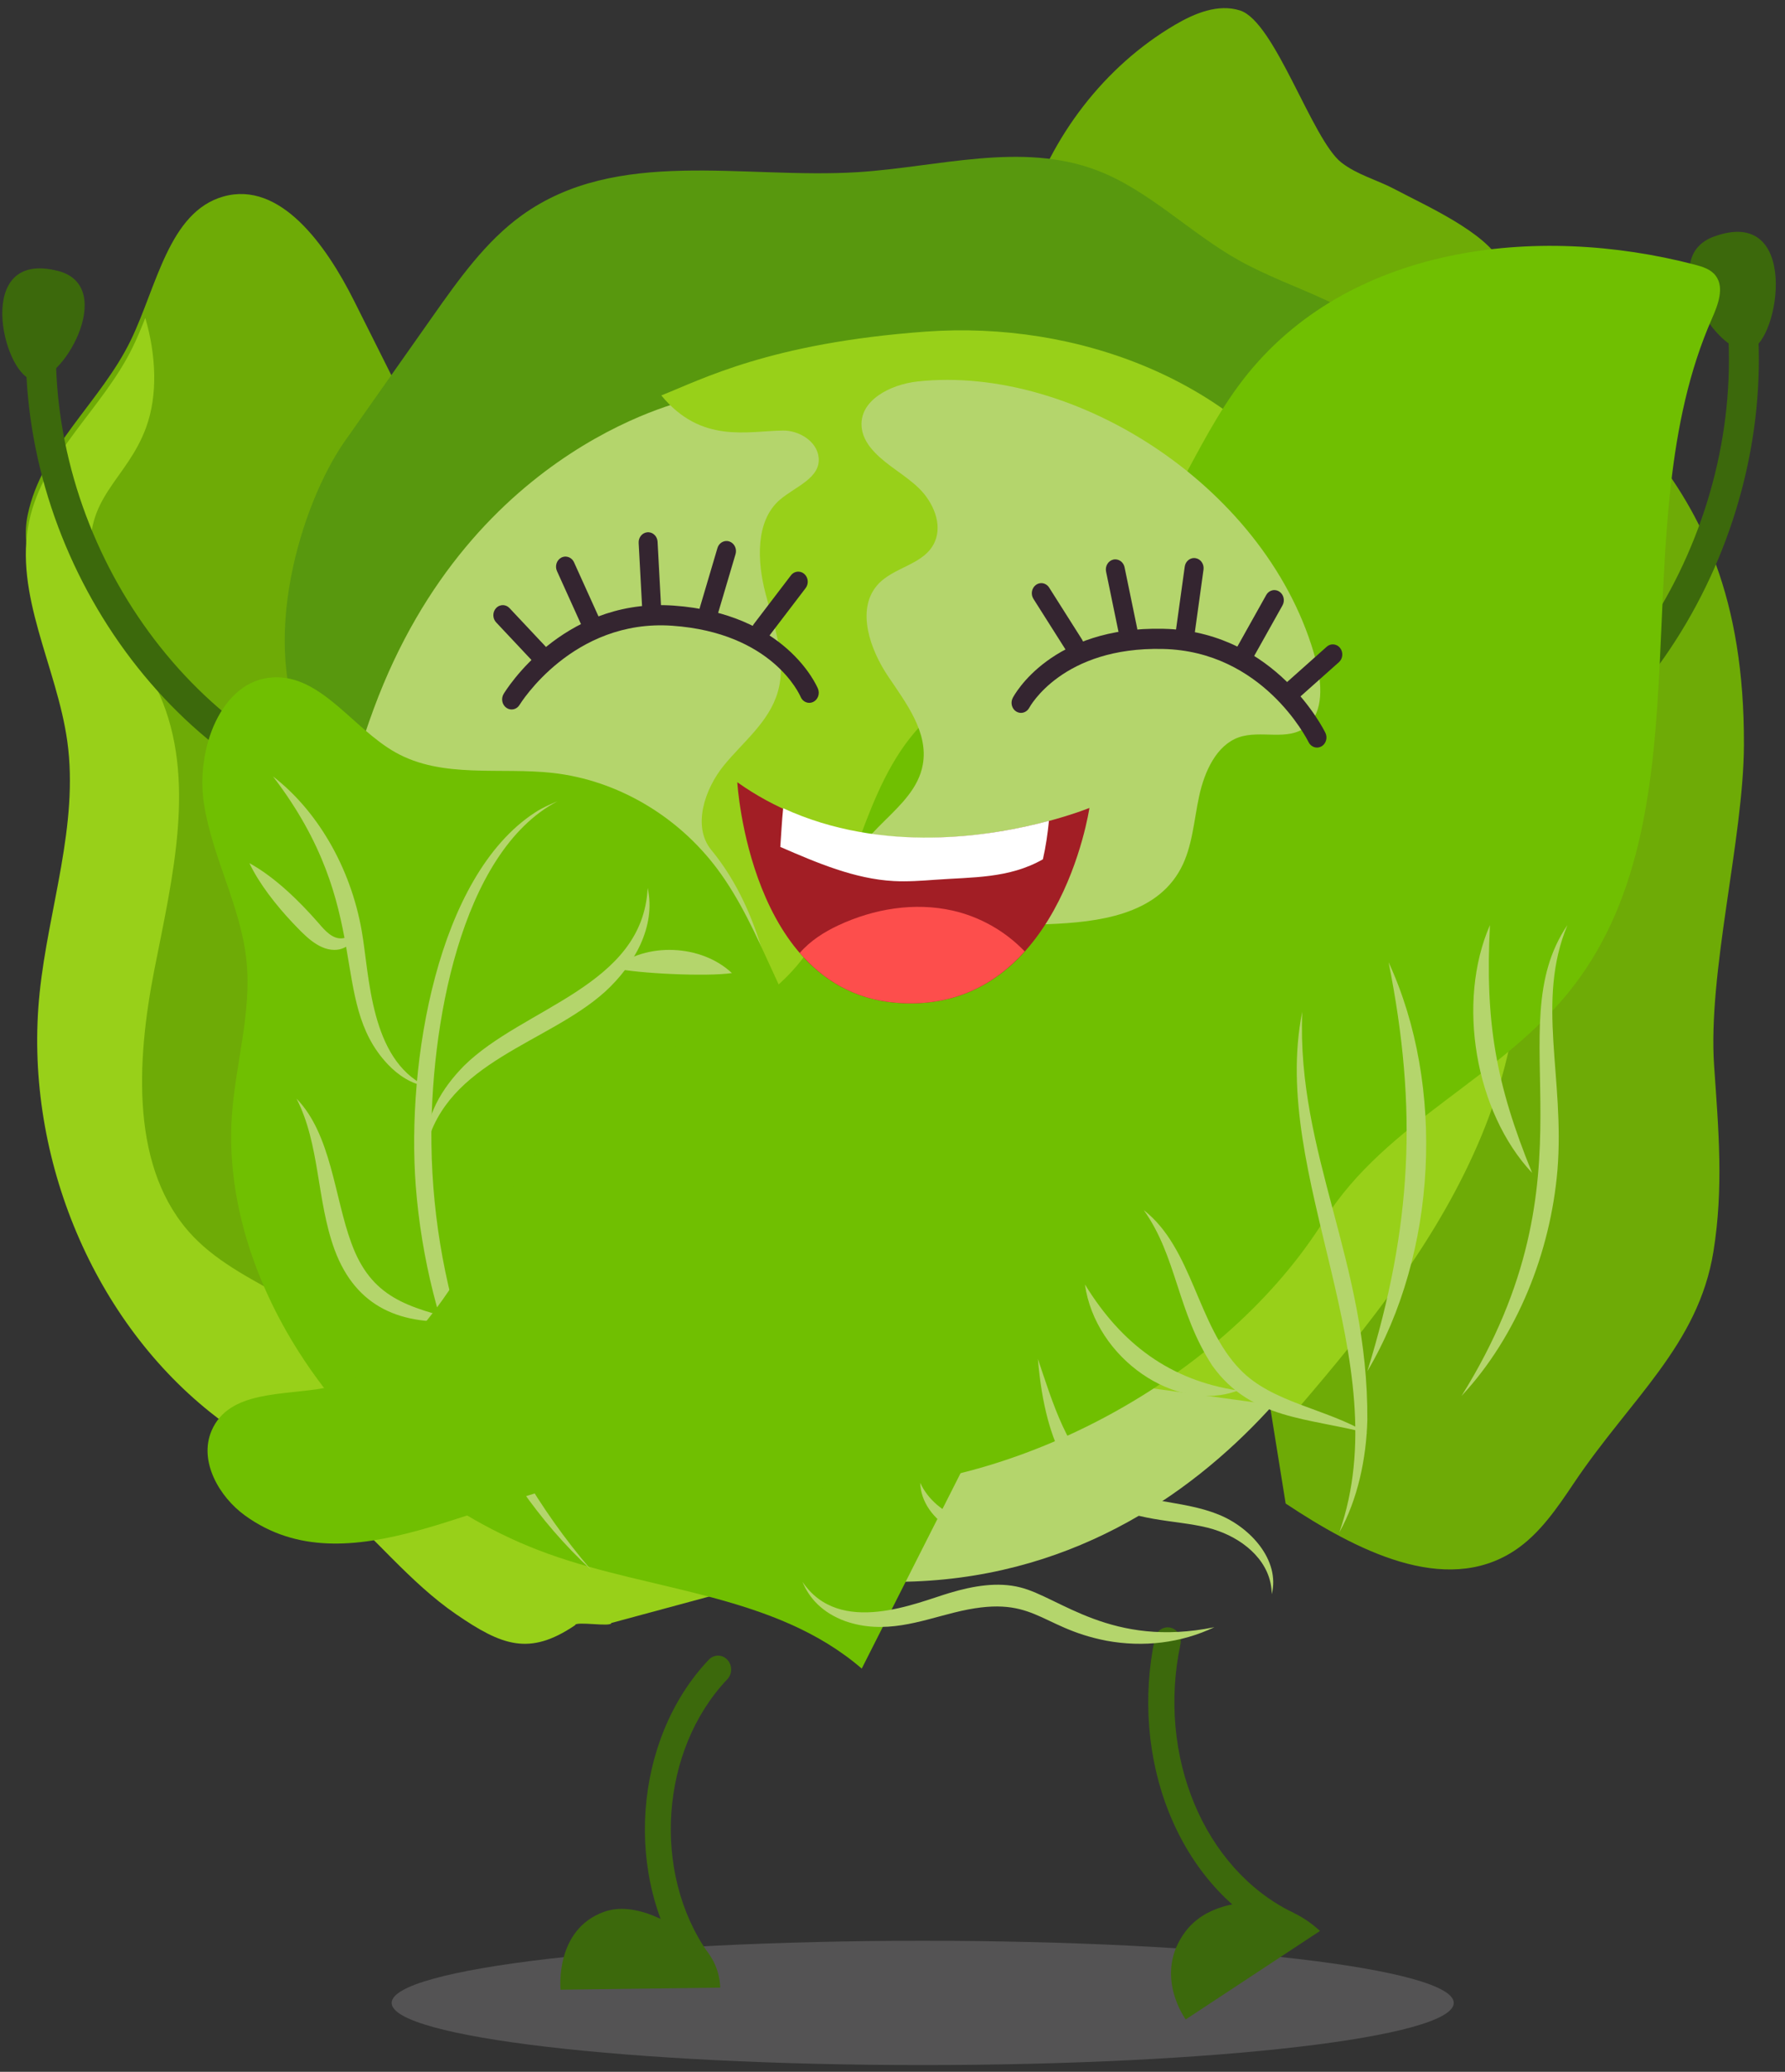 <svg width="131" height="152" viewBox="0 0 131 152" fill="none" xmlns="http://www.w3.org/2000/svg">
<rect x="0" y="0" width="131" height="152" fill="#333333" stroke="none"/>
<path d="M94.354 110.307C99.465 113.697 106.026 117.132 111.15 113.76C112.974 112.559 114.27 110.652 115.514 108.797C119.657 102.622 124.638 98.685 125.747 91.824C126.5 87.166 126.126 82.911 125.798 78.198C125.321 71.361 127.958 61.526 127.986 54.67C128.075 32.9 115.236 30.055 110.201 19.337C109.13 17.057 104.532 15.042 102.388 13.896C101.088 13.2 99.618 12.84 98.444 11.925C96.292 10.249 93.566 1.584 91.01 0.77C89.403 0.259 87.684 0.966 86.216 1.83C81.091 4.844 77.109 9.98 75.305 15.898C80.305 26.952 82.611 39.576 84.916 51.591L94.354 110.309V110.307Z" fill="#6EAB06"/>
<path d="M125.818 17.343C132.099 15.095 130.631 24.888 128.471 25.66C126.311 26.433 121.303 18.958 125.818 17.343Z" fill="#3C690C"/>
<path d="M108.498 59.597C108.073 59.597 107.668 59.335 107.487 58.894C107.247 58.304 107.503 57.617 108.061 57.361C121.265 51.318 129.257 34.912 126.255 20.012C126.128 19.382 126.507 18.763 127.101 18.628C127.693 18.494 128.28 18.895 128.407 19.525C131.619 35.473 123.064 53.033 108.933 59.501C108.791 59.566 108.642 59.597 108.498 59.597Z" fill="#3C690C"/>
<path d="M45.075 115.712C41.723 118.161 37.879 118.724 34.469 116.369C31.059 114.015 28.611 109.697 25.43 107.001C22.648 104.643 20.628 102.093 17.794 99.808C9.05 92.758 5.545 83.543 6.744 71.887C7.383 65.679 8.704 59.515 7.851 53.337C7.094 47.851 0.902 43.181 2.033 37.771C3.073 32.802 7.411 29.478 9.6 24.958C11.506 21.025 12.392 15.548 16.392 14.418C20.565 13.238 23.937 17.986 25.98 22.06C28.307 26.703 30.635 31.345 32.961 35.988L45.077 115.714L45.075 115.712Z" fill="#6EAB06"/>
<path d="M42.203 119.233C42.247 118.913 44.86 119.394 44.864 119.07L52.85 116.913C51.495 112.439 42.347 113.423 37.893 112.397C36.249 112.019 30.304 107.61 29.161 106.298C27.929 104.886 27.783 102.781 27.044 101.023C24.811 95.719 18.044 94.779 14.159 90.693C9.56 85.855 10.003 77.898 11.325 71.16C12.646 64.424 14.465 57.132 11.689 50.918C10.295 47.802 7.203 44.712 6.731 41.211C6.093 36.486 9.318 35.235 10.731 31.335C11.591 28.966 11.459 26.056 10.663 23.325C10.369 24.07 10.067 24.8 9.733 25.485C7.536 29.988 3.182 33.3 2.139 38.25C1.001 43.641 4.178 48.916 4.938 54.381C5.793 60.537 3.55 66.651 2.909 72.836C1.705 84.449 6.629 96.566 15.405 103.59C18.25 105.867 21.442 107.627 24.233 109.976C27.425 112.663 30.06 116.093 33.483 118.436C36.841 120.738 38.854 121.502 42.203 119.235V119.233Z" fill="#98D019"/>
<path d="M24.974 59.687C24.856 59.687 24.737 59.666 24.619 59.624C10.019 54.399 0.15 37.699 2.153 21.607C2.232 20.971 2.784 20.524 3.389 20.608C3.992 20.692 4.418 21.274 4.339 21.907C2.469 36.942 11.688 52.545 25.33 57.43C25.906 57.637 26.214 58.295 26.019 58.901C25.862 59.384 25.434 59.689 24.976 59.689L24.974 59.687Z" fill="#3C690C"/>
<g opacity="0.4">
<path d="M67.716 151.504C89.242 151.504 106.691 149.463 106.691 146.944C106.691 144.426 89.242 142.385 67.716 142.385C46.191 142.385 28.742 144.426 28.742 146.944C28.742 149.463 46.191 151.504 67.716 151.504Z" fill="#848384"/>
</g>
<path d="M52.858 145.823C52.814 144.486 52.19 143.247 51.169 142.46C49.432 141.123 46.617 139.429 44.308 140.269C40.688 141.587 41.14 145.972 41.14 145.972L52.858 145.823Z" fill="#3C690C"/>
<path d="M51.193 144.895C50.9 144.895 50.609 144.755 50.421 144.486C45.736 137.817 46.454 127.623 52.019 121.762C52.396 121.365 53.004 121.367 53.377 121.766C53.752 122.165 53.75 122.809 53.373 123.204C48.458 128.378 47.824 137.38 51.961 143.268C52.278 143.72 52.19 144.356 51.765 144.692C51.592 144.828 51.392 144.893 51.191 144.893L51.193 144.895Z" fill="#3C690C"/>
<path d="M96.792 141.59C94.841 139.826 92.183 139.146 89.719 139.895C88.688 140.208 87.703 140.767 86.989 141.72C84.611 144.898 87.019 148.156 87.019 148.156L96.876 141.663L96.792 141.587V141.59Z" fill="#3C690C"/>
<path d="M94.418 142.226C94.281 142.226 94.145 142.194 94.013 142.131C90.304 140.3 87.46 137.133 85.79 132.97C84.212 129.04 83.845 124.499 84.757 120.186C84.873 119.638 85.387 119.293 85.904 119.415C86.422 119.537 86.749 120.083 86.632 120.631C84.901 128.822 88.349 137.089 94.827 140.286C95.308 140.523 95.515 141.128 95.292 141.638C95.129 142.007 94.783 142.226 94.422 142.226H94.418Z" fill="#3C690C"/>
<path d="M22.48 54.234C18.872 47.284 22.119 36.892 25.322 32.343C27.461 29.305 29.6 26.267 31.741 23.23C33.667 20.496 35.643 17.709 38.29 15.801C45.281 10.763 54.547 13.157 62.941 12.631C68.838 12.262 74.936 10.378 80.507 12.499C84.303 13.942 87.321 17.081 90.893 19.084C95.046 21.416 100.123 22.357 103.119 26.239C105.759 29.663 106.044 34.654 104.881 38.925C103.715 43.198 101.303 46.927 98.929 50.57L22.482 54.234H22.48Z" fill="#58980E"/>
<path d="M50.864 29.261C50.864 29.261 34.679 32.4 27.434 51.982C20.192 71.564 20.322 102.609 50.477 113.262C80.633 123.916 96.206 101.186 100.297 93.222C104.388 85.257 109.588 67.167 100.489 51.221C91.391 35.275 84.429 30.654 73.802 27.953C62.649 25.12 50.862 29.259 50.862 29.259L50.864 29.261Z" fill="#B4D56C"/>
<path d="M95.27 103.323C100.473 97.252 105.576 90.887 108.709 83.36C111.843 75.832 112.795 66.888 109.599 59.392C107.61 54.726 104.192 50.948 101.711 46.562C100.067 43.658 98.837 40.493 97.075 37.667C90.928 27.815 78.978 23.526 67.94 24.329C56.52 25.159 51.507 27.838 48.532 29.01C51.465 32.578 54.855 31.619 57.47 31.587C58.606 31.574 59.946 32.344 60.078 33.553C60.246 35.083 58.344 35.705 57.226 36.672C55.433 38.221 55.562 41.18 56.184 43.555C56.806 45.93 57.764 48.419 57.078 50.775C56.44 52.969 54.553 54.412 53.137 56.14C51.723 57.868 50.783 60.631 52.201 62.357C59.928 71.756 56.106 88.139 62.251 98.792L95.268 103.325L95.27 103.323Z" fill="#98D019"/>
<path d="M74.099 100.956C76.76 96.984 74.644 91.278 71.365 87.863C68.086 84.447 63.782 82.218 60.8 78.51C57.299 74.157 55.989 68.228 52.638 63.745C49.716 59.835 45.273 57.24 40.592 56.71C36.691 56.268 32.482 57.145 29.02 55.198C25.894 53.44 23.556 49.492 20.023 49.696C16.223 49.915 14.348 54.979 14.966 58.956C15.583 62.933 17.702 66.544 18.096 70.552C18.467 74.327 17.276 78.064 17.018 81.848C16.6 87.987 18.691 94.105 21.943 99.204C26.31 106.048 32.827 111.322 40.208 113.987C47.961 116.784 56.889 116.942 63.243 122.416L74.099 100.958V100.956Z" fill="#70BF01"/>
<path d="M40.924 58.78C33.751 62.53 31.547 75.498 31.663 83.984C31.811 95.046 35.728 106.222 43.35 115.143C35.732 108.104 31.324 97.469 30.514 87.029C29.822 77.934 32.087 64.298 39.248 59.621C39.824 59.221 40.906 58.79 40.926 58.78H40.924Z" fill="#B4D56C"/>
<path d="M31.262 84.234C31.188 81.906 32.41 79.86 34.059 78.186C38.4 73.9 47.185 72.353 47.531 65.143C48.161 67.981 46.538 70.804 44.404 72.759C40.193 76.554 32.768 77.867 31.26 84.234H31.262Z" fill="#B4D56C"/>
<path d="M45.077 71.029C47.424 69.11 51.461 69.27 53.714 71.39C51.906 71.661 46.795 71.429 45.077 71.029Z" fill="#B4D56C"/>
<path d="M34.714 99.689C38.559 92.466 47.819 94.269 51.327 82.47C51.988 80.23 52.598 78.009 54.393 76.705C54.964 76.301 55.615 76.034 56.304 76.053C55.036 76.338 54.058 77.422 53.461 78.691C52.917 79.821 52.666 81.086 52.292 82.784C49.554 94.996 39.843 93.572 34.714 99.689Z" fill="#B4D56C"/>
<path d="M51.123 86.959C52.253 85.241 54.251 83.851 57.238 83.532C60.468 83.389 61.392 84.656 62.945 84.773C63.748 84.858 64.766 84.322 64.882 83.325C65.106 84.096 64.666 84.83 64.039 85.292C62.572 86.31 60.877 85.335 59.096 85.048C57.615 84.735 55.016 84.99 52.842 86.018C52.263 86.287 51.7 86.606 51.123 86.962V86.959Z" fill="#B4D56C"/>
<path d="M38.17 107.868C40.256 106.01 43.138 105.382 45.688 104.918C49.87 104.18 52.9 103.774 56.286 100.487C58.523 98.324 60.803 94.778 62.35 89.689C61.665 96.248 57.96 102.785 51.816 104.974C47.815 106.487 42.482 105.514 38.168 107.871L38.17 107.868Z" fill="#B4D56C"/>
<path d="M20.032 56.961C23.178 59.373 25.724 63.521 26.553 68.336C27.122 71.564 27.15 77.697 31.259 79.689C30.214 79.533 29.238 78.904 28.467 78.091C23.998 73.355 27.556 66.787 20.034 56.961H20.032Z" fill="#B4D56C"/>
<path d="M18.305 63.325C20.194 64.364 21.993 66.136 23.395 67.742C23.854 68.279 24.416 68.92 25.131 68.838C25.483 68.795 25.883 68.629 26.013 68.171C26.312 68.82 25.524 69.701 24.532 69.689C23.302 69.676 22.304 68.564 21.46 67.683C20.299 66.454 19.015 64.835 18.305 63.327V63.325Z" fill="#B4D56C"/>
<path d="M21.759 80.598C24.311 83.214 24.549 87.848 25.777 91.171C27.234 95.218 29.909 95.901 33.85 96.902C29.481 97.272 26.146 95.968 24.555 91.687C23.226 88.053 23.487 83.947 21.759 80.598Z" fill="#B4D56C"/>
<path d="M97.185 89.505C101.719 82.248 110.354 79.055 115.52 72.291C125.557 59.14 118.879 38.698 125.642 23.366C126.083 22.365 126.563 21.11 125.922 20.24C125.563 19.753 124.957 19.57 124.393 19.42C112.744 16.379 98.847 17.999 91.229 27.852C87.485 32.696 85.604 39.068 81.286 43.34C76.933 47.645 70.559 49.32 66.757 54.179C62.954 59.038 62.462 66.173 58.475 70.861C54.351 75.708 47.523 76.764 42.743 80.88C35.498 87.117 33.035 100.081 23.858 101.82C20.81 102.399 16.802 101.971 15.524 104.971C14.576 107.197 16.08 109.809 17.978 111.184C25.558 116.671 35.366 109.598 44.461 108.367C49.931 107.629 55.439 109.12 60.953 109.221C74.52 109.469 89.992 101.021 97.185 89.505Z" fill="#70BF01"/>
<path d="M95.571 74.234C95.147 84.671 100.42 92.611 100.349 104.187C100.271 107.027 99.636 110.015 98.296 112.416C102.684 99.818 93.144 86.303 95.57 74.234H95.571Z" fill="#B4D56C"/>
<path d="M101.909 70.598C106.093 79.656 105.476 91.957 100.35 100.598C103.619 90.019 104.062 81.387 101.909 70.598Z" fill="#B4D56C"/>
<path d="M107.259 102.416C117.546 85.941 109.824 75.535 115.032 67.871C112.705 73.465 114.851 79.068 114.3 85.857C113.784 91.864 111.371 97.998 107.259 102.416Z" fill="#B4D56C"/>
<path d="M109.346 67.871C108.985 74.951 109.758 79.483 112.441 86.052C108.26 81.604 106.879 73.52 109.346 67.871Z" fill="#B4D56C"/>
<path d="M83.941 88.78C87.539 91.59 87.866 97.259 91.018 100.483C93.381 102.931 97.31 103.32 100.35 105.143C96.039 104.005 91.831 104.168 88.987 100.217C86.379 96.24 86.395 92.231 83.941 88.78Z" fill="#B4D56C"/>
<path d="M79.623 94.234C82.316 98.628 85.893 101.263 90.85 102.015C86.316 103.743 80.382 99.655 79.623 94.234Z" fill="#B4D56C"/>
<path d="M76.168 99.689C77.215 102.763 78.37 106.829 81.029 108.626C83.573 110.38 86.582 109.958 89.439 111.12C91.737 112.041 93.967 114.451 93.331 116.961C93.319 114.64 91.387 113.032 89.447 112.332C85.093 110.7 77.309 113.363 76.17 99.689H76.168Z" fill="#B4D56C"/>
<path d="M67.532 108.782C68.68 111.285 71.924 112.279 74.657 111.927C77.611 111.539 80.279 110.057 83.077 109.47C80.568 111.122 77.824 112.874 74.845 113.262C71.242 113.722 67.61 111.611 67.534 108.78L67.532 108.782Z" fill="#B4D56C"/>
<path d="M58.895 116.052C61.623 120.1 67.312 117.566 69.731 116.853C71.397 116.361 73.209 116.031 74.886 116.462C77.762 117.176 81.597 120.919 89.123 119.379C86.663 120.552 83.89 120.867 81.211 120.373C76.115 119.393 75.93 116.827 70.013 118.31C67.541 118.925 64.917 119.942 62.035 118.937C60.356 118.325 59.382 117.249 58.895 116.052Z" fill="#B4D56C"/>
<path d="M67.312 27.991C65.39 28.201 62.968 29.366 63.246 31.437C63.337 32.119 63.734 32.707 64.192 33.187C65.169 34.211 66.444 34.846 67.453 35.834C68.461 36.822 69.188 38.431 68.601 39.757C67.841 41.479 65.522 41.563 64.342 42.978C62.842 44.778 63.858 47.659 65.177 49.618C66.495 51.578 68.153 53.725 67.723 56.103C67.109 59.501 62.593 60.964 62.35 64.417C66.227 68.012 71.858 68.001 76.959 67.8C80.583 67.657 84.832 67.131 86.652 63.733C87.513 62.129 87.616 60.199 88.008 58.393C88.401 56.587 89.278 54.673 90.906 54.097C92.521 53.525 94.512 54.41 95.874 53.311C97.171 52.264 97.023 50.127 96.573 48.445C93.221 35.928 79.013 26.711 67.312 27.989V27.991Z" fill="#B4D56C"/>
<path d="M79.952 59.274C79.952 59.274 65.241 65.303 54.109 57.388C54.109 57.388 55.003 72.702 65.769 73.569C77.708 74.531 79.952 59.276 79.952 59.276V59.274Z" fill="#A21E25"/>
<path d="M76.982 60.222C76.885 61.175 76.751 62.12 76.537 63.044C74.038 64.465 71.354 64.343 68.619 64.545C67.612 64.618 66.601 64.692 65.594 64.639C62.725 64.486 59.969 63.308 57.266 62.135C57.334 61.226 57.376 60.252 57.476 59.297C64.794 62.668 72.78 61.354 76.982 60.222Z" fill="white"/>
<path d="M58.696 69.912C59.464 69.022 60.478 68.378 61.527 67.887C64.148 66.663 67.115 66.176 69.914 66.806C71.894 67.253 73.765 68.298 75.203 69.801C73.071 72.171 70.045 73.912 65.769 73.567C62.658 73.317 60.376 71.856 58.696 69.912Z" fill="#FD4E4C"/>
<path d="M49.111 44.411C49.222 44.415 49.33 44.423 49.442 44.43C57.647 45.011 59.937 50.301 60.029 50.526C60.184 50.9 60.025 51.336 59.674 51.502C59.323 51.666 58.914 51.5 58.758 51.128C58.676 50.933 56.664 46.426 49.348 45.908C42.028 45.387 38.169 51.649 38.131 51.712C37.925 52.056 37.493 52.155 37.171 51.934C36.848 51.714 36.754 51.257 36.96 50.912C37.133 50.627 41.202 44.037 49.109 44.411H49.111Z" fill="#342530"/>
<path d="M58.615 41.94C58.76 41.946 58.902 42.001 59.023 42.104C59.321 42.362 59.367 42.828 59.125 43.145L56.399 46.72C56.157 47.037 55.719 47.085 55.421 46.829C55.122 46.571 55.076 46.105 55.318 45.788L58.044 42.213C58.188 42.024 58.403 41.929 58.615 41.94Z" fill="#342530"/>
<path d="M53.347 39.692C53.407 39.694 53.465 39.704 53.526 39.725C53.893 39.847 54.095 40.263 53.981 40.653L52.683 45.036C52.567 45.427 52.176 45.643 51.811 45.519C51.444 45.397 51.241 44.982 51.356 44.591L52.653 40.208C52.749 39.881 53.04 39.677 53.347 39.692Z" fill="#342530"/>
<path d="M47.597 39.049C47.95 39.066 48.239 39.364 48.259 39.746L48.52 44.598C48.542 45.005 48.249 45.355 47.866 45.379C47.483 45.402 47.154 45.091 47.132 44.682L46.871 39.83C46.849 39.423 47.142 39.072 47.525 39.049C47.549 39.049 47.573 39.049 47.597 39.049Z" fill="#342530"/>
<path d="M41.533 40.836C41.781 40.849 42.014 41 42.128 41.254L43.977 45.341C44.144 45.708 43.998 46.151 43.653 46.328C43.306 46.504 42.89 46.349 42.724 45.981L40.875 41.894C40.708 41.527 40.855 41.084 41.2 40.907C41.306 40.853 41.42 40.83 41.531 40.834L41.533 40.836Z" fill="#342530"/>
<path d="M36.93 44.396C37.099 44.405 37.263 44.476 37.391 44.612L40.279 47.686C40.55 47.975 40.55 48.444 40.279 48.731C40.008 49.021 39.567 49.019 39.297 48.731L36.409 45.658C36.138 45.368 36.138 44.9 36.409 44.612C36.553 44.459 36.743 44.388 36.932 44.396H36.93Z" fill="#342530"/>
<path d="M85.71 46.141C93.62 46.515 97.123 53.463 97.27 53.764C97.448 54.125 97.316 54.572 96.975 54.763C96.634 54.952 96.215 54.811 96.036 54.45C95.902 54.179 92.643 47.772 85.347 47.611C77.959 47.436 75.564 51.876 75.54 51.92C75.353 52.277 74.93 52.407 74.596 52.21C74.258 52.013 74.138 51.561 74.323 51.205C74.435 50.99 77.156 45.938 85.377 46.131C85.487 46.133 85.598 46.137 85.708 46.143L85.71 46.141Z" fill="#342530"/>
<path d="M76.448 42.782C76.661 42.793 76.868 42.906 76.996 43.108L79.413 46.924C79.627 47.262 79.543 47.722 79.224 47.951C78.905 48.179 78.474 48.089 78.26 47.751L75.843 43.935C75.628 43.597 75.713 43.137 76.031 42.908C76.16 42.816 76.306 42.776 76.451 42.782H76.448Z" fill="#342530"/>
<path d="M81.883 41.04C82.19 41.055 82.463 41.286 82.531 41.619L83.458 46.108C83.54 46.506 83.303 46.901 82.928 46.989C82.553 47.077 82.182 46.825 82.1 46.425L81.174 41.936C81.091 41.538 81.328 41.143 81.703 41.055C81.763 41.04 81.823 41.036 81.883 41.038V41.04Z" fill="#342530"/>
<path d="M87.665 40.943C87.689 40.943 87.713 40.947 87.737 40.95C88.117 41.008 88.379 41.384 88.325 41.789L87.659 46.596C87.603 47.002 87.248 47.281 86.869 47.22C86.49 47.161 86.227 46.785 86.281 46.38L86.947 41.573C86.999 41.195 87.314 40.924 87.665 40.941V40.943Z" fill="#342530"/>
<path d="M93.555 43.294C93.665 43.299 93.778 43.334 93.88 43.397C94.211 43.607 94.317 44.061 94.123 44.411L91.941 48.307C91.744 48.658 91.317 48.773 90.988 48.563C90.657 48.354 90.551 47.9 90.746 47.55L92.927 43.653C93.064 43.41 93.309 43.282 93.557 43.292L93.555 43.294Z" fill="#342530"/>
<path d="M97.845 47.275C98.034 47.283 98.218 47.373 98.349 47.539C98.595 47.852 98.557 48.32 98.263 48.581L95.13 51.37C94.835 51.633 94.396 51.591 94.149 51.278C93.903 50.965 93.941 50.497 94.235 50.237L97.368 47.447C97.506 47.323 97.677 47.266 97.845 47.275Z" fill="#342530"/>
<path d="M4.262 19.879C-1.934 18.279 0.19 27.292 2.318 27.841C4.447 28.391 8.715 21.027 4.262 19.877V19.879Z" fill="#3C690C"/>
</svg>
